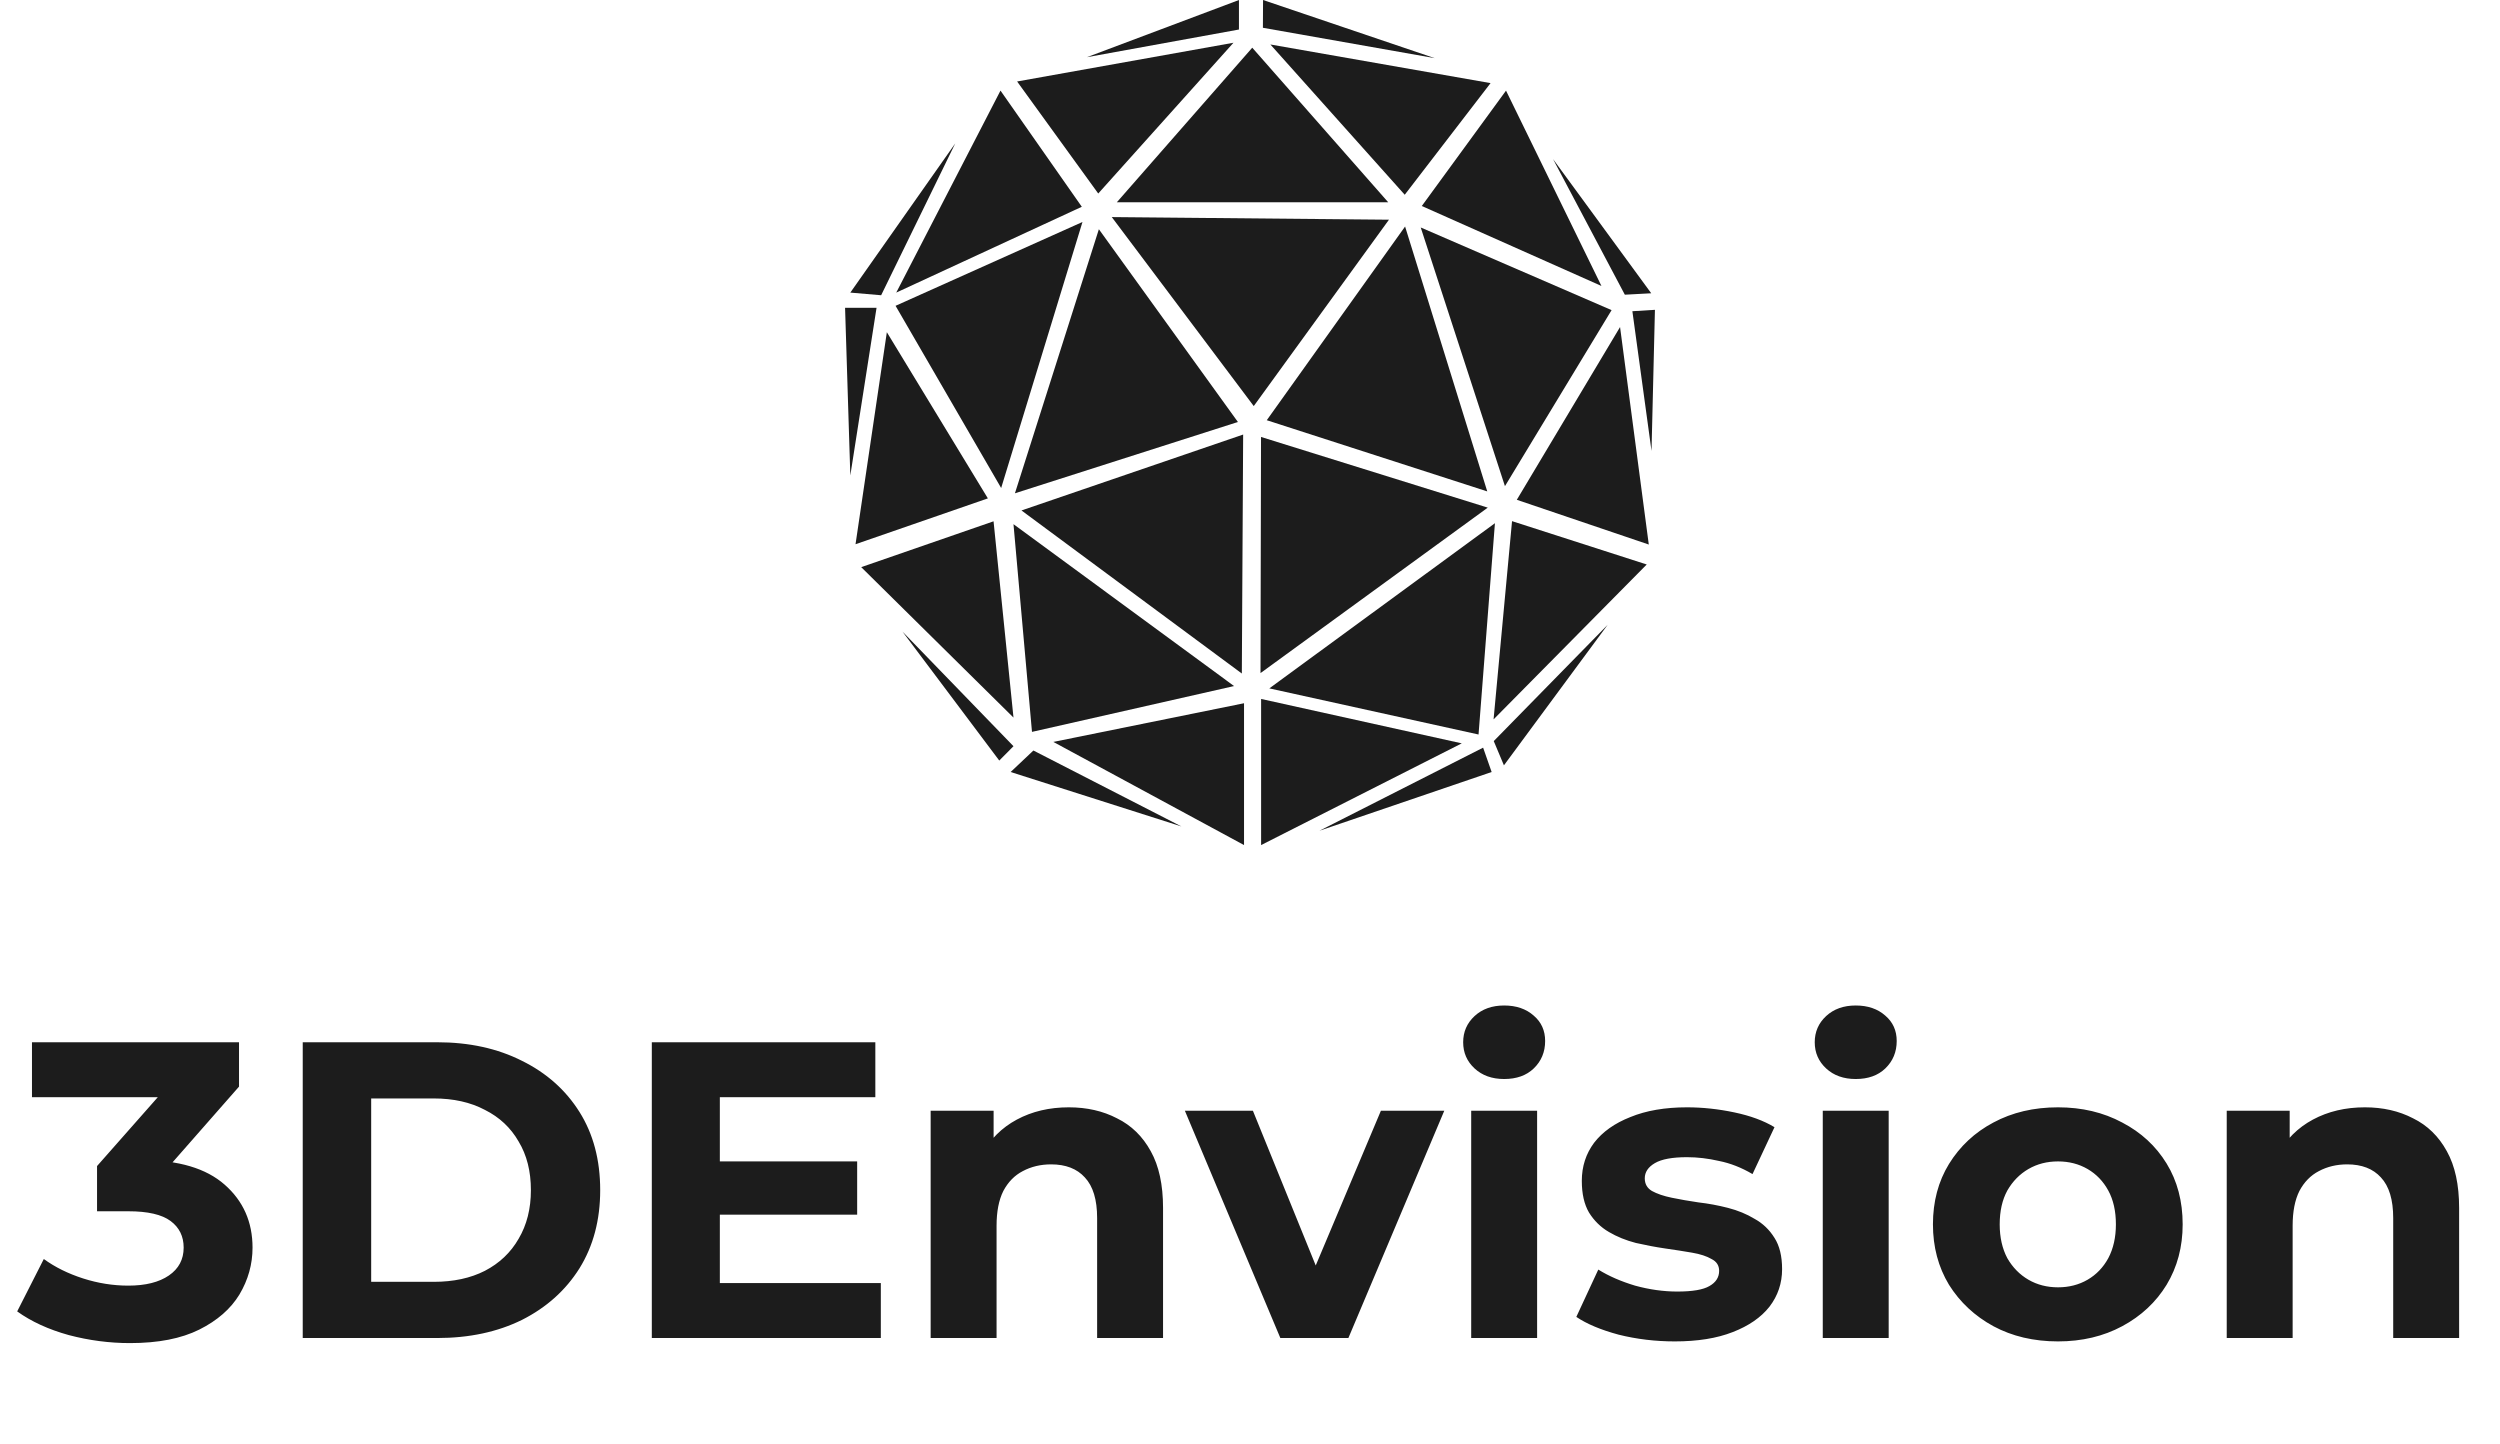 <svg width="142" height="82" viewBox="0 0 142 82" fill="none" xmlns="http://www.w3.org/2000/svg">
<path d="M7.384 76.288C6.216 76.288 5.056 76.136 3.904 75.832C2.752 75.512 1.776 75.064 0.976 74.488L2.488 71.512C3.128 71.976 3.872 72.344 4.72 72.616C5.568 72.888 6.424 73.024 7.288 73.024C8.264 73.024 9.032 72.832 9.592 72.448C10.152 72.064 10.432 71.536 10.432 70.864C10.432 70.224 10.184 69.72 9.688 69.352C9.192 68.984 8.392 68.8 7.288 68.8H5.512V66.232L10.192 60.928L10.624 62.32H1.816V59.2H13.576V61.72L8.92 67.024L6.952 65.896H8.08C10.144 65.896 11.704 66.36 12.76 67.288C13.816 68.216 14.344 69.408 14.344 70.864C14.344 71.808 14.096 72.696 13.6 73.528C13.104 74.344 12.344 75.008 11.32 75.52C10.296 76.032 8.984 76.288 7.384 76.288ZM17.195 76V59.2H24.827C26.651 59.2 28.259 59.552 29.651 60.256C31.043 60.944 32.131 61.912 32.915 63.16C33.699 64.408 34.091 65.888 34.091 67.6C34.091 69.296 33.699 70.776 32.915 72.04C32.131 73.288 31.043 74.264 29.651 74.968C28.259 75.656 26.651 76 24.827 76H17.195ZM21.083 72.808H24.635C25.755 72.808 26.723 72.6 27.539 72.184C28.371 71.752 29.011 71.144 29.459 70.36C29.923 69.576 30.155 68.656 30.155 67.6C30.155 66.528 29.923 65.608 29.459 64.84C29.011 64.056 28.371 63.456 27.539 63.04C26.723 62.608 25.755 62.392 24.635 62.392H21.083V72.808ZM40.599 65.968H48.687V68.992H40.599V65.968ZM40.887 72.88H50.031V76H37.023V59.2H49.719V62.32H40.887V72.88ZM60.709 62.896C61.733 62.896 62.645 63.104 63.445 63.52C64.261 63.92 64.901 64.544 65.365 65.392C65.829 66.224 66.061 67.296 66.061 68.608V76H62.317V69.184C62.317 68.144 62.085 67.376 61.621 66.88C61.173 66.384 60.533 66.136 59.701 66.136C59.109 66.136 58.573 66.264 58.093 66.52C57.629 66.76 57.261 67.136 56.989 67.648C56.733 68.16 56.605 68.816 56.605 69.616V76H52.861V63.088H56.437V66.664L55.765 65.584C56.229 64.72 56.893 64.056 57.757 63.592C58.621 63.128 59.605 62.896 60.709 62.896ZM72.724 76L67.3 63.088H71.164L75.676 74.2H73.756L78.436 63.088H82.036L76.588 76H72.724ZM83.564 76V63.088H87.308V76H83.564ZM85.436 61.288C84.748 61.288 84.188 61.088 83.756 60.688C83.324 60.288 83.108 59.792 83.108 59.2C83.108 58.608 83.324 58.112 83.756 57.712C84.188 57.312 84.748 57.112 85.436 57.112C86.124 57.112 86.684 57.304 87.116 57.688C87.548 58.056 87.764 58.536 87.764 59.128C87.764 59.752 87.548 60.272 87.116 60.688C86.7 61.088 86.14 61.288 85.436 61.288ZM95.127 76.192C94.023 76.192 92.959 76.064 91.935 75.808C90.927 75.536 90.127 75.2 89.535 74.8L90.783 72.112C91.375 72.48 92.071 72.784 92.871 73.024C93.687 73.248 94.487 73.36 95.271 73.36C96.135 73.36 96.743 73.256 97.095 73.048C97.463 72.84 97.647 72.552 97.647 72.184C97.647 71.88 97.503 71.656 97.215 71.512C96.943 71.352 96.575 71.232 96.111 71.152C95.647 71.072 95.135 70.992 94.575 70.912C94.031 70.832 93.479 70.728 92.919 70.6C92.359 70.456 91.847 70.248 91.383 69.976C90.919 69.704 90.543 69.336 90.255 68.872C89.983 68.408 89.847 67.808 89.847 67.072C89.847 66.256 90.079 65.536 90.543 64.912C91.023 64.288 91.711 63.8 92.607 63.448C93.503 63.08 94.575 62.896 95.823 62.896C96.703 62.896 97.599 62.992 98.511 63.184C99.423 63.376 100.183 63.656 100.791 64.024L99.543 66.688C98.919 66.32 98.287 66.072 97.647 65.944C97.023 65.8 96.415 65.728 95.823 65.728C94.991 65.728 94.383 65.84 93.999 66.064C93.615 66.288 93.423 66.576 93.423 66.928C93.423 67.248 93.559 67.488 93.831 67.648C94.119 67.808 94.495 67.936 94.959 68.032C95.423 68.128 95.927 68.216 96.471 68.296C97.031 68.36 97.591 68.464 98.151 68.608C98.711 68.752 99.215 68.96 99.663 69.232C100.127 69.488 100.503 69.848 100.791 70.312C101.079 70.76 101.223 71.352 101.223 72.088C101.223 72.888 100.983 73.6 100.503 74.224C100.023 74.832 99.327 75.312 98.415 75.664C97.519 76.016 96.423 76.192 95.127 76.192ZM103.533 76V63.088H107.277V76H103.533ZM105.405 61.288C104.717 61.288 104.157 61.088 103.725 60.688C103.293 60.288 103.077 59.792 103.077 59.2C103.077 58.608 103.293 58.112 103.725 57.712C104.157 57.312 104.717 57.112 105.405 57.112C106.093 57.112 106.653 57.304 107.085 57.688C107.517 58.056 107.733 58.536 107.733 59.128C107.733 59.752 107.517 60.272 107.085 60.688C106.669 61.088 106.109 61.288 105.405 61.288ZM116.895 76.192C115.519 76.192 114.295 75.904 113.223 75.328C112.167 74.752 111.327 73.968 110.703 72.976C110.095 71.968 109.791 70.824 109.791 69.544C109.791 68.248 110.095 67.104 110.703 66.112C111.327 65.104 112.167 64.32 113.223 63.76C114.295 63.184 115.519 62.896 116.895 62.896C118.255 62.896 119.471 63.184 120.543 63.76C121.615 64.32 122.455 65.096 123.063 66.088C123.671 67.08 123.975 68.232 123.975 69.544C123.975 70.824 123.671 71.968 123.063 72.976C122.455 73.968 121.615 74.752 120.543 75.328C119.471 75.904 118.255 76.192 116.895 76.192ZM116.895 73.12C117.519 73.12 118.079 72.976 118.575 72.688C119.071 72.4 119.463 71.992 119.751 71.464C120.039 70.92 120.183 70.28 120.183 69.544C120.183 68.792 120.039 68.152 119.751 67.624C119.463 67.096 119.071 66.688 118.575 66.4C118.079 66.112 117.519 65.968 116.895 65.968C116.271 65.968 115.711 66.112 115.215 66.4C114.719 66.688 114.319 67.096 114.015 67.624C113.727 68.152 113.583 68.792 113.583 69.544C113.583 70.28 113.727 70.92 114.015 71.464C114.319 71.992 114.719 72.4 115.215 72.688C115.711 72.976 116.271 73.12 116.895 73.12ZM134.326 62.896C135.35 62.896 136.262 63.104 137.062 63.52C137.878 63.92 138.518 64.544 138.982 65.392C139.446 66.224 139.678 67.296 139.678 68.608V76H135.934V69.184C135.934 68.144 135.702 67.376 135.238 66.88C134.79 66.384 134.15 66.136 133.318 66.136C132.726 66.136 132.19 66.264 131.71 66.52C131.246 66.76 130.878 67.136 130.606 67.648C130.35 68.16 130.222 68.816 130.222 69.616V76H126.478V63.088H130.054V66.664L129.382 65.584C129.846 64.72 130.51 64.056 131.374 63.592C132.238 63.128 133.222 62.896 134.326 62.896Z" fill="#1C1C1C"/>
<g clip-path="url(#clip0_26_60)">
<path fill-rule="evenodd" clip-rule="evenodd" d="M56.111 28.308L48.594 30.912L50.373 18.869L56.111 28.308Z" fill="#1C1C1C"/>
<path fill-rule="evenodd" clip-rule="evenodd" d="M57.566 40.758L48.917 32.214L56.434 29.61L57.566 40.758Z" fill="#1C1C1C"/>
<path fill-rule="evenodd" clip-rule="evenodd" d="M57.566 42.385L51.261 35.875L56.758 43.199L57.566 42.385Z" fill="#1C1C1C"/>
<path fill-rule="evenodd" clip-rule="evenodd" d="M57.404 43.85L58.697 42.629L67.104 46.942L57.404 43.85Z" fill="#1C1C1C"/>
<path fill-rule="evenodd" clip-rule="evenodd" d="M70.095 38.968L58.617 41.571L57.566 29.773L70.095 38.968Z" fill="#1C1C1C"/>
<path fill-rule="evenodd" clip-rule="evenodd" d="M70.661 48V39.944L59.83 42.141L70.661 48Z" fill="#1C1C1C"/>
<path fill-rule="evenodd" clip-rule="evenodd" d="M83.028 42.223L71.631 48V39.7L83.028 42.223Z" fill="#1C1C1C"/>
<path fill-rule="evenodd" clip-rule="evenodd" d="M84.725 43.85L74.945 47.186L84.241 42.467L84.725 43.85Z" fill="#1C1C1C"/>
<path fill-rule="evenodd" clip-rule="evenodd" d="M85.423 43.471L84.845 42.094L91.317 35.487L85.423 43.471Z" fill="#1C1C1C"/>
<path fill-rule="evenodd" clip-rule="evenodd" d="M83.981 41.72L72.097 39.1L84.912 29.718L83.981 41.72Z" fill="#1C1C1C"/>
<path fill-rule="evenodd" clip-rule="evenodd" d="M93.534 32.063L84.835 40.86L85.884 29.601L93.534 32.063Z" fill="#1C1C1C"/>
<path fill-rule="evenodd" clip-rule="evenodd" d="M93.651 30.93L86.155 28.388L92.019 18.576L93.651 30.93Z" fill="#1C1C1C"/>
<path fill-rule="evenodd" clip-rule="evenodd" d="M94 17.598L93.806 25.613L92.719 17.677L94 17.598Z" fill="#1C1C1C"/>
<path fill-rule="evenodd" clip-rule="evenodd" d="M93.79 16.658L92.291 16.739L88.213 9.037L93.79 16.658Z" fill="#1C1C1C"/>
<path fill-rule="evenodd" clip-rule="evenodd" d="M91.538 17.615L85.481 27.614L80.697 12.921L91.538 17.615Z" fill="#1C1C1C"/>
<path fill-rule="evenodd" clip-rule="evenodd" d="M90.962 16.243L80.758 11.701L85.542 5.147L90.962 16.243Z" fill="#1C1C1C"/>
<path fill-rule="evenodd" clip-rule="evenodd" d="M84.664 4.721L79.789 11.062L72.157 2.526L84.664 4.721Z" fill="#1C1C1C"/>
<path fill-rule="evenodd" clip-rule="evenodd" d="M71.128 2.709L78.85 11.488H63.437L71.128 2.709Z" fill="#1C1C1C"/>
<path fill-rule="evenodd" clip-rule="evenodd" d="M81.492 3.303L71.733 1.578L71.741 0L81.492 3.303Z" fill="#1C1C1C"/>
<path fill-rule="evenodd" clip-rule="evenodd" d="M84.505 28.834L71.597 38.231L71.626 24.819L84.505 28.834Z" fill="#1C1C1C"/>
<path fill-rule="evenodd" clip-rule="evenodd" d="M79.809 12.866L84.476 27.912L71.952 23.868L79.809 12.866Z" fill="#1C1C1C"/>
<path fill-rule="evenodd" clip-rule="evenodd" d="M63.149 12.33L71.213 23.065L78.893 12.479L63.149 12.33Z" fill="#1C1C1C"/>
<path fill-rule="evenodd" clip-rule="evenodd" d="M57.772 4.628L62.38 10.992L70.061 2.428L57.772 4.628Z" fill="#1C1C1C"/>
<path fill-rule="evenodd" clip-rule="evenodd" d="M70.611 24.682L58.02 28.994L70.536 38.256L70.611 24.682Z" fill="#1C1C1C"/>
<path fill-rule="evenodd" clip-rule="evenodd" d="M62.416 13.02L57.648 28.019L70.313 23.969L62.416 13.02Z" fill="#1C1C1C"/>
<path fill-rule="evenodd" clip-rule="evenodd" d="M50.868 17.37L56.866 27.719L61.485 12.608L50.868 17.37Z" fill="#1C1C1C"/>
<path fill-rule="evenodd" clip-rule="evenodd" d="M56.828 5.146L50.906 16.62L61.447 11.745L56.828 5.146Z" fill="#1C1C1C"/>
<path fill-rule="evenodd" clip-rule="evenodd" d="M54.258 8.146L50.049 16.77L48.298 16.62L54.258 8.146Z" fill="#1C1C1C"/>
<path fill-rule="evenodd" clip-rule="evenodd" d="M49.788 17.482L48.298 27.007L48 17.482H49.788Z" fill="#1C1C1C"/>
<path fill-rule="evenodd" clip-rule="evenodd" d="M61.736 3.249L70.372 0.001V1.677L61.736 3.249Z" fill="#1C1C1C"/>
</g>
<defs>
<clipPath id="clip0_26_60">
<rect width="46" height="48" fill="white" transform="translate(48)"/>
</clipPath>
</defs>
</svg>
